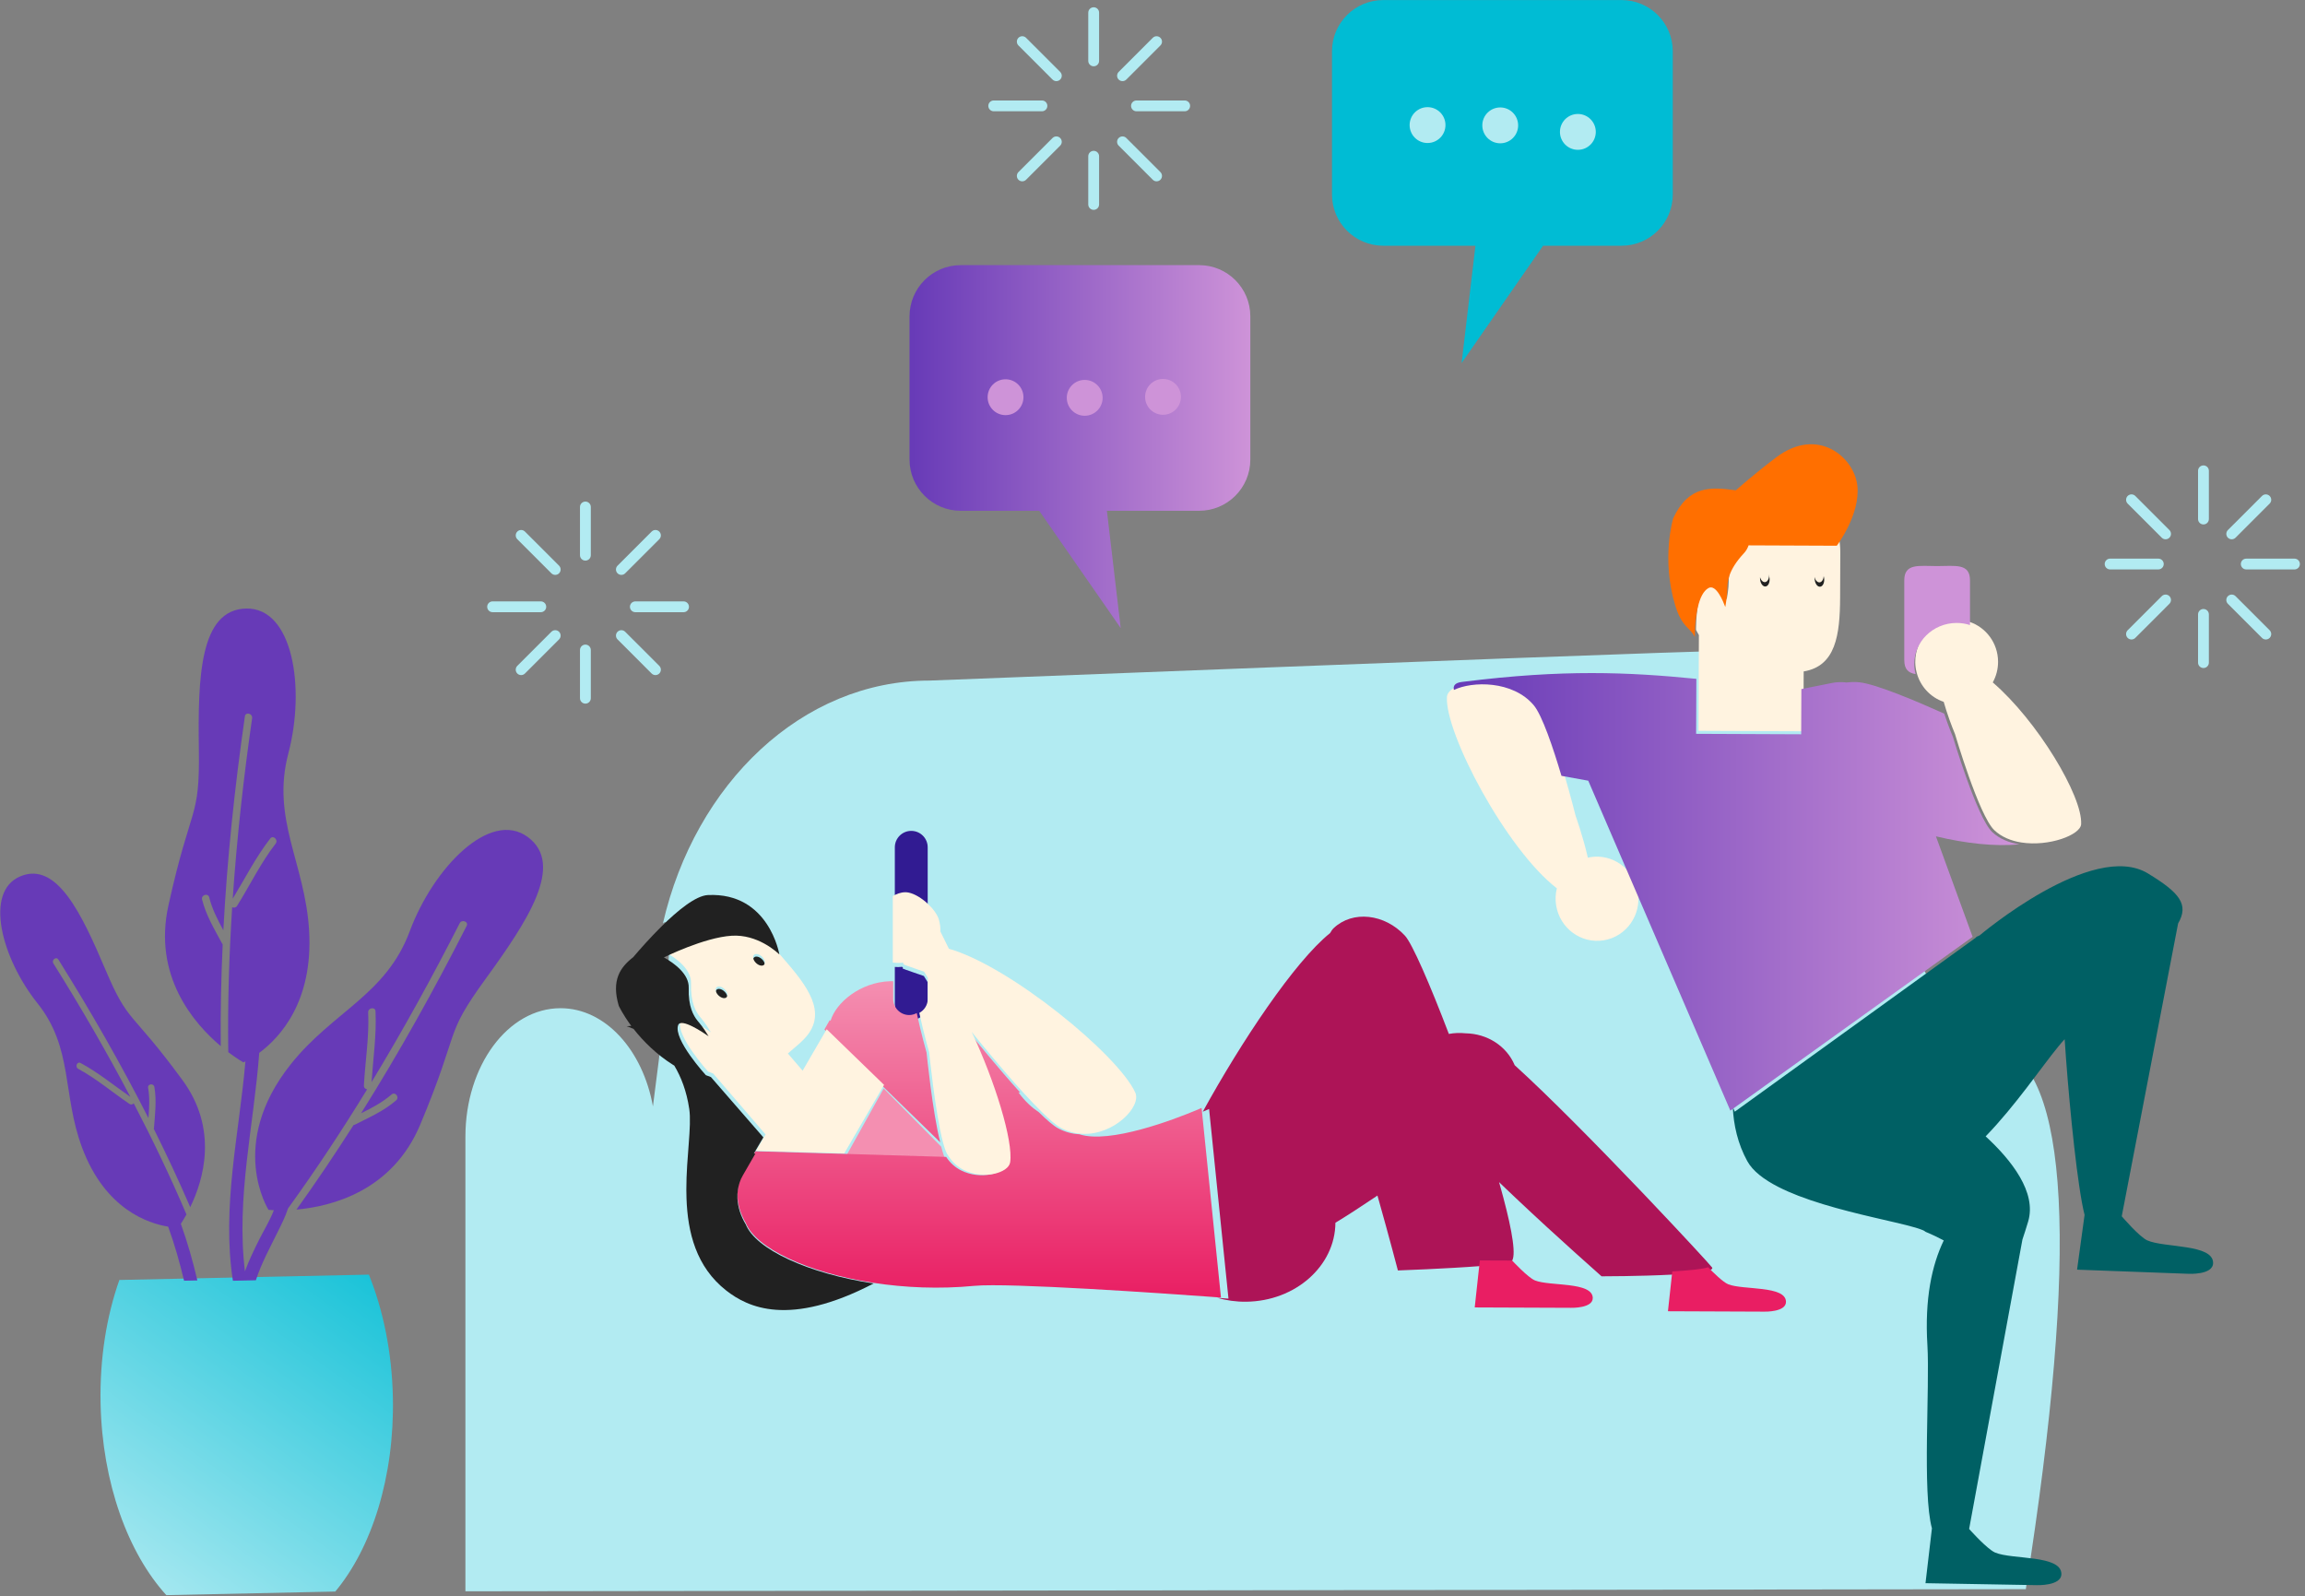 <?xml version="1.0" encoding="UTF-8"?>
<svg width="322px" height="223px" viewBox="0 0 322 223" version="1.1" xmlns="http://www.w3.org/2000/svg" xmlns:xlink="http://www.w3.org/1999/xlink">
    <rect x="0" y="0" width="322" height="223" fill="#808080" stroke="none"/>
    <!-- Generator: Sketch 64 (93537) - https://sketch.com -->
    <title>Error</title>
    <desc>Created with Sketch.</desc>
    <defs>
        <linearGradient x1="0%" y1="50%" x2="100%" y2="50%" id="linearGradient-1">
            <stop stop-color="#673AB7" offset="0%"></stop>
            <stop stop-color="#CE93D8" offset="100%"></stop>
        </linearGradient>
        <linearGradient x1="-0%" y1="50.001%" x2="100%" y2="50.001%" id="linearGradient-2">
            <stop stop-color="#673AB7" offset="0%"></stop>
            <stop stop-color="#CE93D8" offset="100%"></stop>
        </linearGradient>
        <linearGradient x1="50%" y1="100%" x2="50%" y2="-0.001%" id="linearGradient-3">
            <stop stop-color="#E91E63" offset="0%"></stop>
            <stop stop-color="#F48FB1" offset="100%"></stop>
        </linearGradient>
        <linearGradient x1="102.955%" y1="-20.217%" x2="15.996%" y2="111.399%" id="linearGradient-4">
            <stop stop-color="#00BCD4" offset="0%"></stop>
            <stop stop-color="#B2EBF2" offset="100%"></stop>
            <stop stop-color="#D1C4E9" offset="100%"></stop>
        </linearGradient>
    </defs>
    <g id="Utilities" stroke="none" stroke-width="1" fill="none" fill-rule="evenodd">
        <g id="404" transform="translate(-212, -283)">
            <g id="Container" transform="translate(212, 210)">
                <g id="Error" transform="translate(0, 73)">
                    <g id="Group-4" transform="translate(68, 1)" fill="#B2EBF2">
                        <g id="Group" transform="translate(4, 73)">
                            <path d="M5.029,6.089 C5.324,6.384 5.804,6.384 6.098,6.089 C6.393,5.793 6.393,5.316 6.098,5.021 L1.334,0.258 C1.038,-0.038 0.561,-0.038 0.265,0.258 C-0.026,0.553 -0.026,1.032 0.265,1.326 L5.029,6.089 Z" id="Path"></path>
                        </g>
                        <g id="Group" transform="translate(18, 87)">
                            <path d="M5.031,6.086 C5.325,6.381 5.804,6.381 6.099,6.086 C6.395,5.79 6.395,5.312 6.099,5.016 L1.336,0.255 C1.041,-0.04 0.563,-0.04 0.268,0.255 C-0.026,0.55 -0.026,1.029 0.268,1.323 L5.031,6.086 Z" id="Path"></path>
                        </g>
                        <g id="Group" transform="translate(4, 87)">
                            <path d="M5.029,0.255 L0.265,5.016 C-0.027,5.312 -0.027,5.79 0.265,6.086 C0.561,6.381 1.038,6.381 1.334,6.086 L6.097,1.323 C6.393,1.028 6.393,0.55 6.097,0.255 C5.804,-0.04 5.323,-0.04 5.029,0.255" id="Path"></path>
                        </g>
                        <g id="Group" transform="translate(18, 73)">
                            <path d="M1.336,6.089 L6.099,1.327 C6.395,1.032 6.395,0.554 6.099,0.258 C5.804,-0.037 5.325,-0.037 5.032,0.258 L0.269,5.021 C-0.026,5.317 -0.026,5.795 0.269,6.089 C0.564,6.384 1.042,6.384 1.336,6.089" id="Path"></path>
                        </g>
                        <g id="Group" transform="translate(0, 83)">
                            <path d="M0.815,1.52 L7.549,1.52 C7.966,1.52 8.303,1.184 8.303,0.765 C8.303,0.348 7.966,0.011 7.549,0.011 L0.815,0.011 C0.397,0.011 0.059,0.348 0.059,0.765 C0.059,1.183 0.397,1.52 0.815,1.52" id="Path"></path>
                        </g>
                        <g id="Group" transform="translate(20, 83)">
                            <path d="M0,0.766 C0,1.184 0.339,1.521 0.757,1.521 L7.492,1.521 C7.908,1.521 8.247,1.184 8.247,0.766 C8.247,0.348 7.908,0.012 7.492,0.012 L0.757,0.012 C0.339,0.012 0,0.348 0,0.766" id="Path"></path>
                        </g>
                        <g id="Group" transform="translate(13, 89)">
                            <path d="M0.778,8.293 C1.195,8.293 1.534,7.955 1.534,7.539 L1.534,0.803 C1.534,0.386 1.195,0.048 0.778,0.048 C0.36,0.048 0.021,0.386 0.021,0.803 L0.021,7.539 C0.02,7.955 0.36,8.293 0.778,8.293" id="Path"></path>
                        </g>
                        <g id="Group" transform="translate(13, 69)">
                            <path d="M0.778,8.314 C1.195,8.314 1.534,7.975 1.534,7.559 L1.534,0.823 C1.534,0.404 1.195,0.068 0.778,0.068 C0.36,0.068 0.021,0.404 0.021,0.823 L0.021,7.559 C0.02,7.975 0.36,8.314 0.778,8.314" id="Path"></path>
                        </g>
                        <g id="Group" transform="translate(74, 4)">
                            <path d="M5.035,6.113 C5.329,6.408 5.809,6.408 6.103,6.113 C6.399,5.818 6.399,5.341 6.103,5.045 L1.34,0.283 C1.045,-0.013 0.567,-0.013 0.271,0.283 C-0.021,0.577 -0.021,1.057 0.271,1.351 L5.035,6.113 Z" id="Path"></path>
                        </g>
                        <g id="Group" transform="translate(88, 18)">
                            <path d="M5.038,6.109 C5.331,6.404 5.81,6.404 6.105,6.109 C6.401,5.814 6.401,5.336 6.105,5.039 L1.343,0.278 C1.047,-0.017 0.57,-0.017 0.274,0.278 C-0.021,0.573 -0.021,1.052 0.274,1.347 L5.038,6.109 Z" id="Path"></path>
                        </g>
                        <g id="Group" transform="translate(74, 18)">
                            <path d="M5.035,0.278 L0.271,5.039 C-0.022,5.336 -0.022,5.814 0.271,6.109 C0.567,6.404 1.045,6.404 1.34,6.109 L6.103,1.347 C6.398,1.051 6.398,0.573 6.103,0.278 C5.81,-0.017 5.329,-0.017 5.035,0.278" id="Path"></path>
                        </g>
                        <g id="Group" transform="translate(88, 4)">
                            <path d="M1.343,6.114 L6.106,1.352 C6.402,1.057 6.402,0.578 6.106,0.283 C5.81,-0.012 5.332,-0.012 5.038,0.283 L0.276,5.045 C-0.019,5.342 -0.019,5.82 0.276,6.114 C0.57,6.408 1.048,6.408 1.343,6.114" id="Path"></path>
                        </g>
                        <g id="Group" transform="translate(70, 13)">
                            <path d="M0.82,1.545 L7.555,1.545 C7.972,1.545 8.31,1.207 8.31,0.79 C8.31,0.373 7.972,0.035 7.555,0.035 L0.82,0.035 C0.403,0.035 0.064,0.373 0.064,0.79 C0.064,1.207 0.403,1.545 0.82,1.545" id="Path"></path>
                        </g>
                        <g id="Group" transform="translate(90, 13)">
                            <path d="M0.006,0.79 C0.006,1.207 0.345,1.545 0.763,1.545 L7.499,1.545 C7.915,1.545 8.253,1.207 8.253,0.79 C8.253,0.373 7.915,0.035 7.499,0.035 L0.763,0.035 C0.345,0.035 0.006,0.373 0.006,0.79" id="Path"></path>
                        </g>
                        <g id="Group" transform="translate(84, 20)">
                            <path d="M0.783,8.317 C1.201,8.317 1.539,7.979 1.539,7.563 L1.539,0.827 C1.539,0.41 1.201,0.071 0.783,0.071 C0.366,0.071 0.027,0.41 0.027,0.827 L0.027,7.563 C0.027,7.979 0.366,8.317 0.783,8.317" id="Path"></path>
                        </g>
                        <g id="Group" transform="translate(84, 0)">
                            <path d="M0.783,8.26 C1.201,8.26 1.539,7.922 1.539,7.506 L1.539,0.77 C1.539,0.352 1.201,0.015 0.783,0.015 C0.366,0.015 0.027,0.352 0.027,0.77 L0.027,7.506 C0.027,7.922 0.366,8.26 0.783,8.26" id="Path"></path>
                        </g>
                        <g id="Group" transform="translate(229, 68)">
                            <path d="M1.295,0.283 C0.999,-0.012 0.522,-0.012 0.226,0.283 C-0.066,0.579 -0.066,1.058 0.226,1.352 L4.99,6.114 C5.284,6.41 5.764,6.41 6.058,6.114 C6.354,5.818 6.354,5.342 6.058,5.046 L1.295,0.283 Z" id="Path"></path>
                        </g>
                        <g id="Group" transform="translate(243, 82)">
                            <path d="M1.297,0.28 C1.001,-0.015 0.525,-0.015 0.229,0.28 C-0.066,0.577 -0.066,1.055 0.229,1.349 L4.992,6.112 C5.286,6.407 5.765,6.407 6.06,6.112 C6.355,5.816 6.355,5.338 6.06,5.042 L1.297,0.28 Z" id="Path"></path>
                        </g>
                        <g id="Group" transform="translate(229, 82)">
                            <path d="M4.99,0.279 L0.226,5.041 C-0.067,5.337 -0.067,5.815 0.226,6.111 C0.522,6.407 0.999,6.407 1.295,6.111 L6.057,1.348 C6.353,1.052 6.353,0.575 6.057,0.279 C5.763,-0.015 5.284,-0.015 4.99,0.279" id="Path"></path>
                        </g>
                        <g id="Group" transform="translate(243, 68)">
                            <path d="M1.297,6.115 L6.06,1.352 C6.356,1.057 6.356,0.579 6.06,0.284 C5.764,-0.012 5.285,-0.012 4.993,0.284 L0.229,5.046 C-0.065,5.342 -0.065,5.82 0.229,6.115 C0.525,6.41 1.003,6.41 1.297,6.115" id="Path"></path>
                        </g>
                        <g id="Group" transform="translate(226, 77)">
                            <path d="M8.265,0.791 C8.265,0.373 7.926,0.036 7.51,0.036 L0.775,0.036 C0.357,0.036 0.019,0.373 0.019,0.791 C0.019,1.209 0.358,1.546 0.775,1.546 L7.51,1.546 C7.926,1.546 8.265,1.209 8.265,0.791" id="Path"></path>
                        </g>
                        <g id="Group" transform="translate(245, 77)">
                            <path d="M7.53,0.037 L0.796,0.037 C0.377,0.037 0.039,0.375 0.039,0.792 C0.039,1.21 0.377,1.547 0.796,1.547 L7.53,1.547 C7.947,1.547 8.286,1.21 8.286,0.792 C8.286,0.375 7.947,0.037 7.53,0.037" id="Path"></path>
                        </g>
                        <g id="Group" transform="translate(239, 84)">
                            <path d="M0.815,0.074 C0.397,0.074 0.059,0.412 0.059,0.829 L0.059,7.565 C0.059,7.981 0.397,8.319 0.815,8.319 C1.233,8.319 1.571,7.981 1.571,7.565 L1.571,0.829 C1.572,0.412 1.233,0.074 0.815,0.074" id="Path"></path>
                        </g>
                        <g id="Group" transform="translate(239, 64)">
                            <path d="M0.815,0.016 C0.397,0.016 0.059,0.352 0.059,0.771 L0.059,7.507 C0.059,7.923 0.397,8.262 0.815,8.262 C1.233,8.262 1.571,7.923 1.571,7.507 L1.571,0.771 C1.572,0.352 1.233,0.016 0.815,0.016" id="Path"></path>
                        </g>
                    </g>
                    <g id="Group-6" transform="translate(127, 37)">
                        <g id="Group" fill="url(#linearGradient-1)">
                            <path d="M47.666,7.189 L47.666,27.201 C47.666,31.151 44.464,34.353 40.514,34.353 L27.63,34.354 L29.558,50.74 L18.176,34.354 L7.213,34.354 C3.262,34.354 0.06,31.151 0.06,27.201 L0.06,7.189 C0.06,3.239 3.262,0.038 7.213,0.038 L40.513,0.037 C44.464,0.037 47.666,3.239 47.666,7.189 Z" id="Path"></path>
                        </g>
                        <g id="Group" transform="translate(35, 18) scale(-1, 1) rotate(-90) translate(-35, -18) translate(32, 15)" fill="#CE93D8">
                            <path d="M2.56,0.026 C3.942,0.026 5.063,1.147 5.063,2.529 C5.063,3.912 3.942,5.033 2.56,5.033 C1.177,5.033 0.056,3.912 0.056,2.529 C0.056,1.146 1.177,0.026 2.56,0.026" id="Path"></path>
                        </g>
                        <g id="Group" transform="translate(13, 18) scale(-1, 1) rotate(-90) translate(-13, -18) translate(10, 15)" fill="#CE93D8">
                            <path d="M2.512,0.026 C3.894,0.026 5.016,1.146 5.016,2.529 C5.016,3.911 3.894,5.033 2.512,5.033 C1.13,5.033 0.008,3.911 0.008,2.529 C0.008,1.146 1.13,0.026 2.512,0.026" id="Path"></path>
                        </g>
                        <g id="Group" transform="translate(25, 19) scale(-1, 1) rotate(90) translate(-25, -19) translate(22, 16)" fill="#CE93D8">
                            <path d="M2.574,0.026 C3.957,0.026 5.079,1.147 5.079,2.529 C5.079,3.911 3.957,5.033 2.574,5.033 C1.192,5.033 0.071,3.911 0.071,2.529 C0.071,1.147 1.192,0.026 2.574,0.026" id="Path"></path>
                        </g>
                    </g>
                    <g id="Group-5" transform="translate(186, 0)">
                        <g id="Group" fill="#00BCD4">
                            <path d="M47.681,7.161 L47.681,27.173 C47.681,31.123 44.48,34.325 40.529,34.325 L29.564,34.325 L18.183,50.711 L20.112,34.325 L7.227,34.325 C3.277,34.325 0.075,31.123 0.075,27.173 L0.075,7.161 C0.075,3.211 3.277,0.009 7.227,0.009 L40.527,0.008 C44.48,0.008 47.681,3.211 47.681,7.161" id="Path"></path>
                        </g>
                        <path d="M34.423,15.922 C35.805,15.922 36.927,17.043 36.927,18.425 C36.927,19.808 35.805,20.929 34.423,20.929 C33.04,20.929 31.918,19.808 31.918,18.425 C31.918,17.042 33.04,15.922 34.423,15.922" id="Path" fill="#B2EBF2" transform="translate(34.423, 18.425) scale(-1, 1) rotate(-90) translate(-34.423, -18.425) "></path>
                        <path d="M26.082,17.513 C26.082,18.895 24.959,20.016 23.577,20.016 C22.195,20.016 21.073,18.895 21.073,17.513 C21.073,16.13 22.195,15.009 23.577,15.009 C24.959,15.009 26.082,16.13 26.082,17.513 Z" id="Path" fill="#B2EBF2" transform="translate(23.577, 17.513) scale(-1, 1) rotate(90) translate(-23.577, -17.513) "></path>
                        <g id="Group" transform="translate(13, 17) scale(-1, 1) rotate(-90) translate(-13, -17) translate(10, 14)" fill="#B2EBF2">
                            <path d="M2.528,0.074 C3.909,0.074 5.031,1.194 5.031,2.577 C5.031,3.96 3.909,5.081 2.528,5.081 C1.145,5.081 0.023,3.96 0.023,2.577 C0.023,1.194 1.145,0.074 2.528,0.074" id="Path"></path>
                        </g>
                    </g>
                    <path d="M279,146 C263.829,141.008 257,94 239,91 C238.396,90.899 202.008,92.257 129.834,95.074 C112.062,95.074 97.105,109.447 92.604,129.007 C94.132,127.476 93.668,135.992 91.211,154.556 C89.801,146.687 84.557,140.841 78.302,140.841 C70.965,140.841 65.017,148.877 65.017,158.788 L65.017,222.294 L283,222 C290.447,174.661 289.114,149.328 279,146 Z" id="Path" fill="#B2EBF2"></path>
                    <g id="Group-3" transform="translate(202.021, 61.048)">
                        <path d="M76.361,34.282 C76.84,33.414 77.113,32.413 77.101,31.346 C77.072,28.766 75.413,26.598 73.132,25.83 C72.541,25.631 71.912,25.521 71.255,25.527 C68.063,25.563 65.497,28.22 65.533,31.472 C65.538,31.952 65.606,32.416 65.718,32.862 C66.208,34.814 67.649,36.369 69.507,36.995 C69.624,37.404 69.746,37.807 69.87,38.194 C70.463,40.03 71.089,41.502 71.089,41.502 C71.089,41.502 74.428,52.871 76.567,54.912 C77.584,55.884 78.932,56.418 80.358,56.642 C84.202,57.247 88.62,55.59 88.706,54.09 C88.929,50.179 82.575,39.621 76.361,34.282 Z" id="Path" fill="#FFF3E0"></path>
                        <path d="M20.126,58.696 C20.013,58.715 19.905,58.743 19.795,58.768 C19.132,55.826 18.086,52.915 18.086,52.915 C18.086,52.915 17.406,50.195 16.461,46.976 C15.314,43.068 13.776,38.423 12.581,36.996 C9.661,33.514 4.026,33.595 1.452,34.855 C0.653,35.247 0.146,35.753 0.112,36.302 C-0.191,41.366 8.385,57.58 15.465,63.045 C15.276,63.806 15.233,64.618 15.368,65.443 C15.893,68.649 18.873,70.827 22.023,70.306 C25.172,69.788 27.309,66.77 26.783,63.561 C26.26,60.357 23.277,58.179 20.126,58.696 Z" id="Path" fill="#FFF3E0"></path>
                        <path d="M54.871,14.062 C54.997,14.719 55.067,15.395 55.064,16.088 L55.036,22.404 C55.015,27.665 54.424,32.003 49.947,32.748 L49.938,34.731 L49.923,38.276 L49.91,41.109 L48.635,41.103 L48.472,41.103 L35.252,41.047 L35.266,37.835 L35.279,34.626 L35.285,33.287 L35.308,27.675 C35.168,27.438 35.035,27.198 34.913,26.951 C34.913,26.951 34.868,24.696 35.329,22.725 C35.341,22.675 35.357,22.627 35.369,22.578 C35.65,21.456 36.097,20.448 36.824,20.036 C37.91,19.423 38.925,22 39.143,22.594 C39.17,22.67 39.187,22.718 39.187,22.718 C39.187,22.718 39.197,22.666 39.21,22.594 C39.275,22.234 39.469,21.094 39.471,20.255 C39.476,19.247 39.537,17.56 41.82,15.114 C42.12,14.792 42.327,14.416 42.467,14.011 L54.871,14.062 Z" id="Path" fill="#FFF3E0"></path>
                        <path d="M65.584,33.12 C65.47,32.686 65.399,32.234 65.395,31.766 C65.358,28.599 67.987,26.009 71.256,25.975 C71.929,25.968 72.574,26.075 73.18,26.269 L73.18,20.021 C73.18,17.601 71.125,18.029 68.59,18.029 C66.056,18.029 64,17.601 64,20.021 L64,31.173 C64,32.493 64.616,32.963 65.584,33.12" id="Path" fill="#CE93D8"></path>
                        <g id="Group" transform="translate(39.979, 59.952)" fill="#006064">
                            <path d="M57.971,52.277 C56.848,51.781 54.4,48.907 54.4,48.907 L62.272,8.009 C63.811,5.35 62.516,3.725 58.055,1.013 C50.32,-3.689 34.544,9.671 34.544,9.671 L34.055,9.886 L34.075,9.942 L26.262,15.583 L15.163,23.595 L6.965,29.514 L0.343,34.296 L0.061,33.637 C0.181,36.191 0.762,38.778 2.084,41.194 C2.848,42.594 4.431,43.787 6.44,44.814 C7.292,45.248 8.219,45.654 9.197,46.031 C13.621,47.741 19.031,48.897 22.747,49.77 C24.976,50.293 26.599,50.714 27.024,51.092 C27.94,51.472 28.77,51.875 29.536,52.281 C27.875,55.723 26.856,60.438 27.251,66.906 C27.606,72.751 26.516,87.536 27.884,92.498 L26.985,100.164 L36.152,100.325 L42.494,100.438 C42.494,100.438 46.004,100.582 45.968,98.853 C45.914,96.194 39.119,96.895 36.715,95.886 C36.552,95.818 36.359,95.698 36.151,95.547 C34.915,94.654 33.08,92.587 33.08,92.587 L36.151,75.909 L40.525,52.161 C40.774,51.424 41.036,50.599 41.321,49.654 C42.553,45.559 38.982,41.053 35.387,37.744 C39.549,33.455 43.149,28.107 45.545,25.188 C45.859,24.805 46.153,24.464 46.425,24.172 C46.478,25 46.542,25.906 46.614,26.867 C47.167,34.257 48.232,44.892 49.207,48.717 L48.158,56.365 L49.282,56.406 L63.659,56.94 C63.659,56.94 67.165,57.154 67.163,55.424 C67.164,52.762 60.354,53.332 57.971,52.277" id="Path"></path>
                        </g>
                        <g id="Group" transform="translate(0.979, 32.952)" fill="url(#linearGradient-2)">
                            <path d="M79.104,23.946 C77.676,23.725 76.327,23.196 75.308,22.234 C73.167,20.214 69.822,8.962 69.822,8.962 C69.822,8.962 69.195,7.505 68.604,5.689 C64.629,3.904 59.108,1.577 56.789,1.319 C56.165,1.249 55.56,1.261 54.978,1.342 C54.284,1.254 53.579,1.268 52.876,1.416 L48.646,2.261 L48.63,5.768 L48.618,8.573 L47.34,8.567 L47.179,8.567 L33.941,8.511 L33.956,5.332 L33.969,2.155 L33.975,0.83 C24.378,-0.111 15.406,-0.512 1.467,1.234 C1.38,1.246 1.295,1.254 1.208,1.266 C0.276,1.383 -0.033,1.788 0.102,2.384 C2.679,1.136 8.322,1.057 11.246,4.503 C12.441,5.915 13.981,10.511 15.13,14.38 C15.932,14.531 17.249,14.775 18.874,15.06 L38.441,60.492 L38.724,61.149 L45.369,56.383 L53.594,50.482 L64.73,42.495 L72.569,36.871 L72.548,36.815 L67.443,22.832 C71.587,23.823 75.704,24.286 79.104,23.946 Z" id="Path"></path>
                        </g>
                        <g id="Group" transform="translate(30.979, 0.952)" fill="#FF6F00">
                            <path d="M26.468,5.863 C26.037,1.839 20.911,-2.485 15.115,1.901 C11.936,4.305 9.493,6.492 9.493,6.492 C6.115,6.051 2.933,5.707 0.737,10.407 C0.737,10.407 -0.963,16.022 1.021,22.56 C1.965,25.678 3.081,25.604 3.766,26.991 C3.766,26.991 3.721,24.759 4.179,22.809 C4.191,22.759 4.206,22.711 4.219,22.662 C4.497,21.552 4.942,20.555 5.664,20.147 C6.743,19.541 7.752,22.091 7.968,22.678 C7.995,22.754 8.012,22.801 8.012,22.801 C8.012,22.801 8.022,22.75 8.035,22.678 C8.099,22.322 8.292,21.194 8.294,20.363 C8.299,19.366 8.359,17.696 10.627,15.275 C10.925,14.957 11.131,14.585 11.271,14.184 L23.594,14.236 C23.593,14.233 26.896,9.884 26.468,5.863" id="Path"></path>
                        </g>
                        <g id="Group" transform="translate(52.426, 19.913) scale(-1, 1) rotate(-174.575) translate(-52.426, -19.913) translate(51.426, 17.913)" fill="#212121">
                            <path d="M0.729,1.024 C1.096,1.026 1.394,1.508 1.394,2.1 C1.397,2.688 1.101,3.165 0.729,3.162 C0.363,3.161 0.062,2.68 0.064,2.088 C0.065,1.499 0.358,1.018 0.729,1.024" id="Path"></path>
                        </g>
                        <g id="Group" transform="translate(44.798, 19.412) scale(-1, 1) rotate(-174.584) translate(-44.798, -19.412) translate(43.798, 17.912)" fill="#212121">
                            <path d="M0.682,0.057 C1.047,0.057 1.351,0.537 1.348,1.132 C1.351,1.722 1.056,2.198 0.682,2.194 C0.318,2.192 0.015,1.711 0.017,1.122 C0.017,0.531 0.312,0.051 0.682,0.057" id="Path"></path>
                        </g>
                    </g>
                    <g id="Group-2" transform="translate(85.926, 79)">
                        <g id="Group" transform="translate(39.074, 56)" fill="#311B92">
                            <path d="M2.3,7.506 C2.695,7.506 3.058,7.398 3.382,7.223 C4.1,6.836 4.595,6.085 4.595,5.211 L4.595,2.209 C4.404,1.914 4.223,1.624 4.061,1.343 C3.549,1.166 3.057,0.997 2.622,0.847 C1.731,0.539 1.087,0.313 1.094,0.291 C1.105,0.255 1.116,0.204 1.133,0.144 C1.09,0.115 1.049,0.089 1.007,0.06 C0.646,0.106 0.318,0.101 0.005,0.077 L0.005,5.211 C0.005,6.477 1.033,7.506 2.3,7.506" id="Path"></path>
                        </g>
                        <g id="Group" transform="translate(39.074, 37)" fill="#311B92">
                            <path d="M1.834,9.333 C2.723,9.508 3.751,10.148 4.595,10.933 L4.595,2.365 C4.595,1.097 3.568,0.07 2.3,0.07 C1.033,0.07 0.005,1.097 0.005,2.365 L0.005,9.62 C0.584,9.357 1.211,9.212 1.834,9.333" id="Path"></path>
                        </g>
                        <g id="Group" transform="translate(32.074, 73)" fill="#F48FB1">
                            <path d="M13.828,9.351 C13.712,9.028 13.597,8.633 13.484,8.186 L7.058,1.682 L5.452,0.057 L0.016,9.822 L14.29,10.263 C14.216,10.144 14.135,10.037 14.067,9.908 C13.987,9.759 13.907,9.571 13.828,9.351" id="Path"></path>
                        </g>
                        <g id="Group" transform="translate(20.503, 55.671) scale(-1, 1) rotate(46.344) translate(-20.503, -55.671) translate(19.003, 54.171)" fill="#212121">
                            <path d="M1.604,0.073 C1.936,0.077 2.212,0.518 2.21,1.062 C2.207,1.603 1.941,2.041 1.604,2.038 C1.274,2.034 0.999,1.592 0.999,1.048 C0.999,0.507 1.268,0.07 1.604,0.073" id="Path"></path>
                        </g>
                        <g id="Group" transform="translate(15, 60.533) scale(-1, 1) rotate(46.326) translate(-15, -60.533) translate(14, 59.033)" fill="#212121">
                            <path d="M0.672,0.025 C1.002,0.029 1.278,0.471 1.276,1.015 C1.275,1.556 1.008,1.995 0.672,1.99 C0.341,1.986 0.066,1.544 0.068,1 C0.066,0.458 0.335,0.02 0.672,0.025" id="Path"></path>
                        </g>
                        <g id="Group" transform="translate(82.074, 49)" fill="#AD1457">
                            <path d="M71.175,49.064 C71.282,49.227 71.086,49.368 70.675,49.49 C69.768,49.759 67.792,49.938 65.561,50.057 C61.14,50.294 55.731,50.294 55.731,50.294 C55.548,50.111 49.843,45.122 43.705,39.322 C43.275,38.916 42.844,38.506 42.411,38.093 C42.077,37.775 41.745,37.457 41.411,37.136 C41.504,37.459 41.595,37.779 41.682,38.093 C41.799,38.513 41.909,38.921 42.016,39.322 C43.284,44.083 43.854,47.565 43.132,48.246 C43.008,48.363 42.456,48.476 41.638,48.584 L38.842,48.573 L38.809,48.862 C34.108,49.231 27.281,49.476 27.281,49.476 C27.281,49.476 26.062,44.798 24.512,39.323 C24.483,39.22 24.453,39.116 24.424,39.012 C24.268,39.117 24.116,39.219 23.962,39.323 C21.987,40.656 20.131,41.853 18.552,42.812 C18.514,48.84 12.981,53.763 6.09,53.844 C4.669,53.862 3.306,53.661 2.027,53.295 C3.025,53.368 3.614,53.412 3.614,53.412 L2.173,39.324 L2.048,38.095 L0.906,26.92 C0.906,26.92 0.584,27.064 0.026,27.297 C5.388,17.545 12.827,6.349 17.812,2.343 C17.967,2.057 18.135,1.819 18.319,1.646 C20.964,-0.844 25.418,-0.367 28.268,2.711 C29.272,3.795 31.739,9.452 34.4,16.435 C35.158,16.294 35.947,16.262 36.749,16.348 C39.742,16.4 42.458,18.098 43.597,20.803 C48.417,25.172 55.274,32.154 60.952,38.095 C61.349,38.51 61.74,38.919 62.124,39.324 C67.146,44.601 70.992,48.789 71.175,49.064" id="Path"></path>
                        </g>
                        <g id="Group" transform="translate(17.074, 58)" fill="url(#linearGradient-3)">
                            <path d="M21.791,16.187 L28.349,22.574 C27.289,18.525 26.438,10.041 26.438,10.041 C26.438,10.041 25.682,7.4 25.065,4.519 C24.749,4.691 24.395,4.796 24.011,4.796 C22.777,4.796 21.776,3.788 21.776,2.544 L21.776,0.073 C21.624,0.068 21.479,0.066 21.348,0.069 C17.147,0.21 13.775,3.08 13.032,5.583 L12.898,5.522 L12.166,6.814 L20.055,14.495 L21.791,16.187 Z M66.124,30.173 L67.565,44.262 C67.565,44.262 66.976,44.217 65.978,44.145 C59.881,43.702 37.904,42.163 33.095,42.626 C28.219,43.096 23.375,42.879 18.981,42.2 C9.78,40.78 2.556,37.327 1.183,33.837 C0.485,32.66 0.089,31.401 0.027,30.172 C0.007,29.757 0.033,29.348 0.092,28.943 C0.197,28.231 0.414,27.541 0.782,26.904 L2.529,23.821 L29.172,24.612 C29.731,25.464 30.449,26.087 31.249,26.494 C33.976,27.885 37.505,26.945 37.734,25.426 C38.18,22.438 35.603,14.047 32.371,7.182 C33.114,8.108 36.386,12.166 39.516,15.62 C39.432,15.612 39.353,15.603 39.268,15.596 C40.202,16.876 41.152,17.717 42.146,18.389 C43.232,19.46 44.18,20.281 44.836,20.631 C45.812,21.152 46.806,21.4 47.772,21.447 C52.029,22.852 61.119,19.335 63.977,18.147 C64.535,17.914 64.857,17.77 64.857,17.77 L65.999,28.945 L66.124,30.173 Z" id="Shape"></path>
                        </g>
                        <g id="Group" transform="translate(7.074, 0)" fill="#FFF3E0">
                            <path d="M38.712,80.518 L32.14,74.144 L31.94,73.949 L32.141,74.145 L38.712,80.518 Z M30.499,72.552 L31.94,73.949 L30.499,72.552 Z M65.593,73.625 C66.483,75.598 62.599,79.606 58.177,79.392 C57.207,79.345 56.211,79.098 55.234,78.578 C54.576,78.229 53.626,77.409 52.539,76.341 C51.716,75.533 50.817,74.583 49.902,73.579 C46.766,70.133 43.487,66.083 42.742,65.158 C45.981,72.009 48.563,80.382 48.116,83.365 C47.888,84.88 44.351,85.819 41.619,84.431 C40.818,84.023 40.097,83.402 39.536,82.552 L12.838,81.762 L12.621,81.756 L13.946,79.475 L6.628,70.962 C6.391,70.882 6.156,70.796 5.925,70.698 C5.925,70.698 1.357,65.648 2.056,63.639 C2.441,62.537 5.638,64.735 6.209,65.138 C6.266,65.179 6.306,65.207 6.306,65.207 C6.306,65.207 6.281,65.165 6.246,65.106 C6.075,64.817 5.522,63.912 5.02,63.326 C4.943,63.237 4.86,63.139 4.774,63.03 C4.186,62.287 3.457,61.032 3.535,58.359 C3.591,56.453 1.589,54.941 0.07,54.07 L0.098,54.063 C0.098,54.063 5.687,51.251 9.54,51.014 C11.322,50.905 12.87,51.464 14.025,52.093 L16.963,55.512 C20.382,59.489 22.693,63.115 18.914,66.552 C18.858,66.603 18.814,66.655 18.756,66.705 L17.066,68.169 L19.125,70.565 L20.872,67.558 L22.487,64.779 L22.497,64.789 L30.402,72.455 L30.502,72.551 L24.943,82.118 L39.539,82.55 C39.463,82.434 39.38,82.329 39.311,82.203 C39.228,82.056 39.148,81.871 39.067,81.657 C38.949,81.34 38.831,80.953 38.715,80.516 C37.654,76.475 36.8,68.008 36.8,68.008 C36.8,68.008 36.042,65.372 35.424,62.498 C36.125,62.119 36.609,61.383 36.609,60.526 L36.609,57.585 C36.421,57.296 36.245,57.012 36.086,56.736 C35.587,56.564 35.107,56.398 34.682,56.25 C33.812,55.949 33.184,55.727 33.191,55.706 C33.202,55.67 33.213,55.621 33.228,55.562 C33.187,55.533 33.147,55.508 33.106,55.479 C32.753,55.525 32.434,55.52 32.128,55.496 C31.991,55.485 31.849,55.479 31.72,55.457 L31.72,46.167 C31.852,46.093 31.991,46.028 32.128,45.965 C32.693,45.709 33.304,45.565 33.912,45.684 C34.78,45.856 35.784,46.483 36.608,47.252 C37.375,47.968 37.988,48.807 38.175,49.524 C38.308,50.032 38.38,50.508 38.371,50.928 C38.369,50.991 38.363,51.047 38.359,51.106 C38.359,51.111 38.993,52.394 39.558,53.536 C48.085,55.944 63.226,68.383 65.593,73.625 Z M12.62,55.528 C13.013,55.902 13.515,56.012 13.745,55.765 C13.969,55.524 13.839,55.017 13.445,54.64 C13.054,54.264 12.55,54.156 12.321,54.402 C12.094,54.646 12.224,55.152 12.62,55.528 Z M7.382,60.065 C7.775,60.439 8.277,60.551 8.506,60.303 C8.731,60.06 8.601,59.554 8.206,59.177 C7.815,58.8 7.312,58.691 7.084,58.939 C6.857,59.183 6.987,59.689 7.382,60.065 Z M152.81,1.317 C152.866,1.907 153.207,2.359 153.573,2.319 C153.937,2.283 154.194,1.775 154.135,1.18 C154.081,0.59 153.743,0.142 153.372,0.181 C153.01,0.218 152.754,0.728 152.81,1.317 Z M161.761,1.213 C161.708,0.624 161.368,0.175 160.998,0.213 C160.633,0.249 160.38,0.758 160.438,1.351 C160.494,1.94 160.831,2.391 161.2,2.352 C161.565,2.314 161.816,1.804 161.761,1.213" id="Shape"></path>
                        </g>
                        <g id="Group" transform="translate(120.074, 97)" fill="#E91E63">
                            <path d="M8.434,2.872 C7.447,2.479 5.245,0.094 5.245,0.094 L3.469,0.087 L0.728,0.077 L0.696,0.37 L0.013,6.641 L13.495,6.695 C13.495,6.695 16.548,6.779 16.503,5.302 C16.433,3.026 10.532,3.706 8.434,2.872" id="Path"></path>
                        </g>
                        <g id="Group" transform="translate(0.074, 46)" fill="#212121">
                            <path d="M18.177,46.039 C17.476,44.877 17.079,43.633 17.017,42.42 C16.996,42.01 17.023,41.606 17.082,41.206 C17.187,40.502 17.404,39.821 17.774,39.192 L19.527,36.147 L19.31,36.14 L20.637,33.883 L13.31,25.458 C13.073,25.379 12.837,25.293 12.605,25.196 C12.605,25.196 8.031,20.199 8.732,18.211 C9.117,17.119 12.318,19.295 12.891,19.694 C12.947,19.734 12.987,19.761 12.987,19.761 C12.987,19.761 12.962,19.72 12.927,19.663 C12.756,19.376 12.202,18.48 11.7,17.901 C11.623,17.813 11.54,17.716 11.454,17.608 C10.865,16.872 10.134,15.63 10.213,12.985 C10.269,11.098 8.265,9.602 6.743,8.74 L6.772,8.732 C6.772,8.732 12.367,5.95 16.226,5.716 C18.009,5.608 19.559,6.16 20.715,6.784 C22.061,7.51 22.874,8.334 22.874,8.334 C22.874,8.334 21.439,-0.367 12.895,0.034 C11.194,0.114 8.649,2.197 6.352,4.476 C4.841,5.976 3.439,7.558 2.456,8.714 C0.626,10.14 -0.614,11.929 0.437,15.499 C0.437,15.499 0.988,16.698 2.186,18.313 L1.537,18.362 C1.537,18.362 1.917,18.468 2.504,18.727 C3.154,19.562 3.968,20.481 4.957,21.395 C5.839,22.211 6.853,23.021 8.023,23.755 C8.083,23.793 8.138,23.823 8.194,23.858 C9.134,25.421 9.911,27.393 10.284,29.898 C10.648,32.349 9.871,36.641 9.879,41.205 C9.879,41.608 9.888,42.013 9.902,42.419 C10.066,47.131 11.231,51.986 15.473,55.296 C18.44,57.609 24.209,60.455 36.038,54.297 C26.803,52.897 19.554,49.486 18.177,46.039" id="Path"></path>
                        </g>
                        <g id="Group" transform="translate(147.074, 98)" fill="#E91E63">
                            <path d="M8.428,2.407 C7.696,2.114 6.298,0.729 5.624,0.031 C4.735,0.306 2.799,0.489 0.613,0.61 L0.006,6.174 L13.489,6.229 C13.489,6.229 16.541,6.311 16.495,4.834 C16.428,2.56 10.528,3.24 8.428,2.407" id="Path"></path>
                        </g>
                    </g>
                    <g id="Group-7" transform="translate(0, 85)">
                        <g id="Group" transform="translate(14, 93)" fill="url(#linearGradient-4)">
                            <path d="M40.884,17.2 C41.118,28.323 37.924,38.237 32.838,44.33 L9.237,44.833 C3.897,38.964 0.287,29.193 0.052,18.071 C-0.08,11.769 0.886,5.854 2.675,0.805 L12.337,0.598 L14.211,0.559 L19.507,0.445 L22.697,0.377 L37.532,0.06 C39.533,5.03 40.751,10.898 40.884,17.2" id="Path"></path>
                        </g>
                        <g id="Group" transform="translate(0, 37)" fill="#673AB7">
                            <path d="M21.479,35.684 C23.273,39.289 24.983,42.936 26.575,46.636 C28.427,42.833 30.535,35.759 25.489,28.883 C18.092,18.798 18.032,21.219 14.716,13.423 C11.402,5.626 7.945,-1.711 2.845,0.416 C-2.253,2.544 0.217,11.861 5.234,18.148 C10.25,24.434 8.68,30.848 11.469,38.321 C14.694,46.965 20.751,48.916 23.49,49.354 C24.387,51.824 25.102,54.349 25.713,56.909 L27.572,56.87 C26.943,54.186 26.193,51.545 25.263,48.958 C25.467,48.649 25.741,48.21 26.049,47.653 C23.806,42.376 21.325,37.208 18.68,32.125 C18.543,32.281 18.307,32.364 18.088,32.212 C15.692,30.589 13.484,28.692 10.93,27.313 C10.434,27.047 10.766,26.227 11.265,26.498 C13.744,27.837 15.908,29.628 18.211,31.225 C14.871,24.879 11.263,18.669 7.459,12.588 C7.161,12.108 7.852,11.566 8.152,12.043 C12.658,19.245 16.899,26.623 20.737,34.198 C20.854,32.785 20.938,31.374 20.69,29.962 C20.592,29.402 21.467,29.29 21.566,29.85 C21.9,31.753 21.651,33.664 21.511,35.573 C21.507,35.616 21.491,35.649 21.479,35.684 Z" id="Path"></path>
                        </g>
                        <g id="Group" transform="translate(23, 0)" fill="#673AB7">
                            <path d="M44.79,51.811 C38.922,59.897 41.406,58.486 35.713,72.085 C31.83,81.36 23.388,83.53 18.41,83.973 C21.186,80.116 23.833,76.172 26.387,72.168 C26.432,72.159 26.472,72.158 26.52,72.135 C28.538,71.115 30.621,70.207 32.344,68.71 C32.848,68.27 32.203,67.455 31.697,67.894 C30.419,69.002 28.94,69.776 27.44,70.518 C32.767,62.037 37.646,53.271 42.188,44.345 C42.49,43.748 41.517,43.382 41.216,43.972 C37.378,51.511 33.294,58.928 28.908,66.159 C29.122,62.863 29.615,59.586 29.459,56.273 C29.43,55.605 28.4,55.766 28.431,56.429 C28.592,59.846 28.017,63.228 27.835,66.633 C27.816,66.947 28.041,67.134 28.285,67.179 C24.807,72.853 21.142,78.416 17.235,83.814 C16.875,84.942 16.315,86.036 15.828,87.026 C14.734,89.257 13.506,91.476 12.745,93.847 L9.539,93.915 C9.539,93.907 9.532,93.902 9.532,93.894 C7.952,83.581 10.397,73.504 11.284,63.276 C11.104,63.364 11.002,63.408 11.002,63.408 C11.002,63.408 10.134,62.93 8.89,61.984 C8.791,55.226 9.001,48.474 9.434,41.734 C9.657,41.838 9.948,41.814 10.116,41.546 C11.926,38.656 13.405,35.558 15.504,32.854 C15.912,32.331 15.163,31.605 14.753,32.135 C12.717,34.757 11.233,37.718 9.51,40.541 C10.086,32.108 11.015,23.696 12.22,15.326 C12.313,14.669 11.306,14.41 11.21,15.073 C9.785,24.98 8.728,34.952 8.201,44.949 C7.399,43.479 6.632,42.001 6.228,40.36 C6.066,39.708 5.07,40.007 5.229,40.657 C5.776,42.867 6.956,44.808 8.023,46.801 C8.047,46.845 8.079,46.872 8.109,46.904 C7.894,51.646 7.785,56.391 7.837,61.14 C4.019,57.921 -1.637,51.304 0.528,41.487 C3.703,27.092 4.922,29.67 4.78,19.689 C4.637,9.704 4.867,0.148 11.39,0.01 C17.914,-0.128 19.693,11.094 17.278,20.262 C14.864,29.429 19.621,35.594 20.18,44.979 C20.77,54.913 16.118,59.932 13.216,62.077 C12.456,72.28 9.963,82.348 11.218,92.595 C11.775,91.063 12.497,89.591 13.223,88.13 C13.825,86.921 14.709,85.503 15.257,84.058 C14.783,84.039 14.514,84.011 14.514,84.011 C14.514,84.011 8.683,74.888 17.621,63.666 C23.483,56.306 30.927,53.994 34.233,45.107 C37.539,36.219 45.454,28.06 50.715,31.916 C55.973,35.774 50.657,43.723 44.79,51.811 Z" id="Path"></path>
                        </g>
                    </g>
                </g>
            </g>
        </g>
    </g>
</svg>